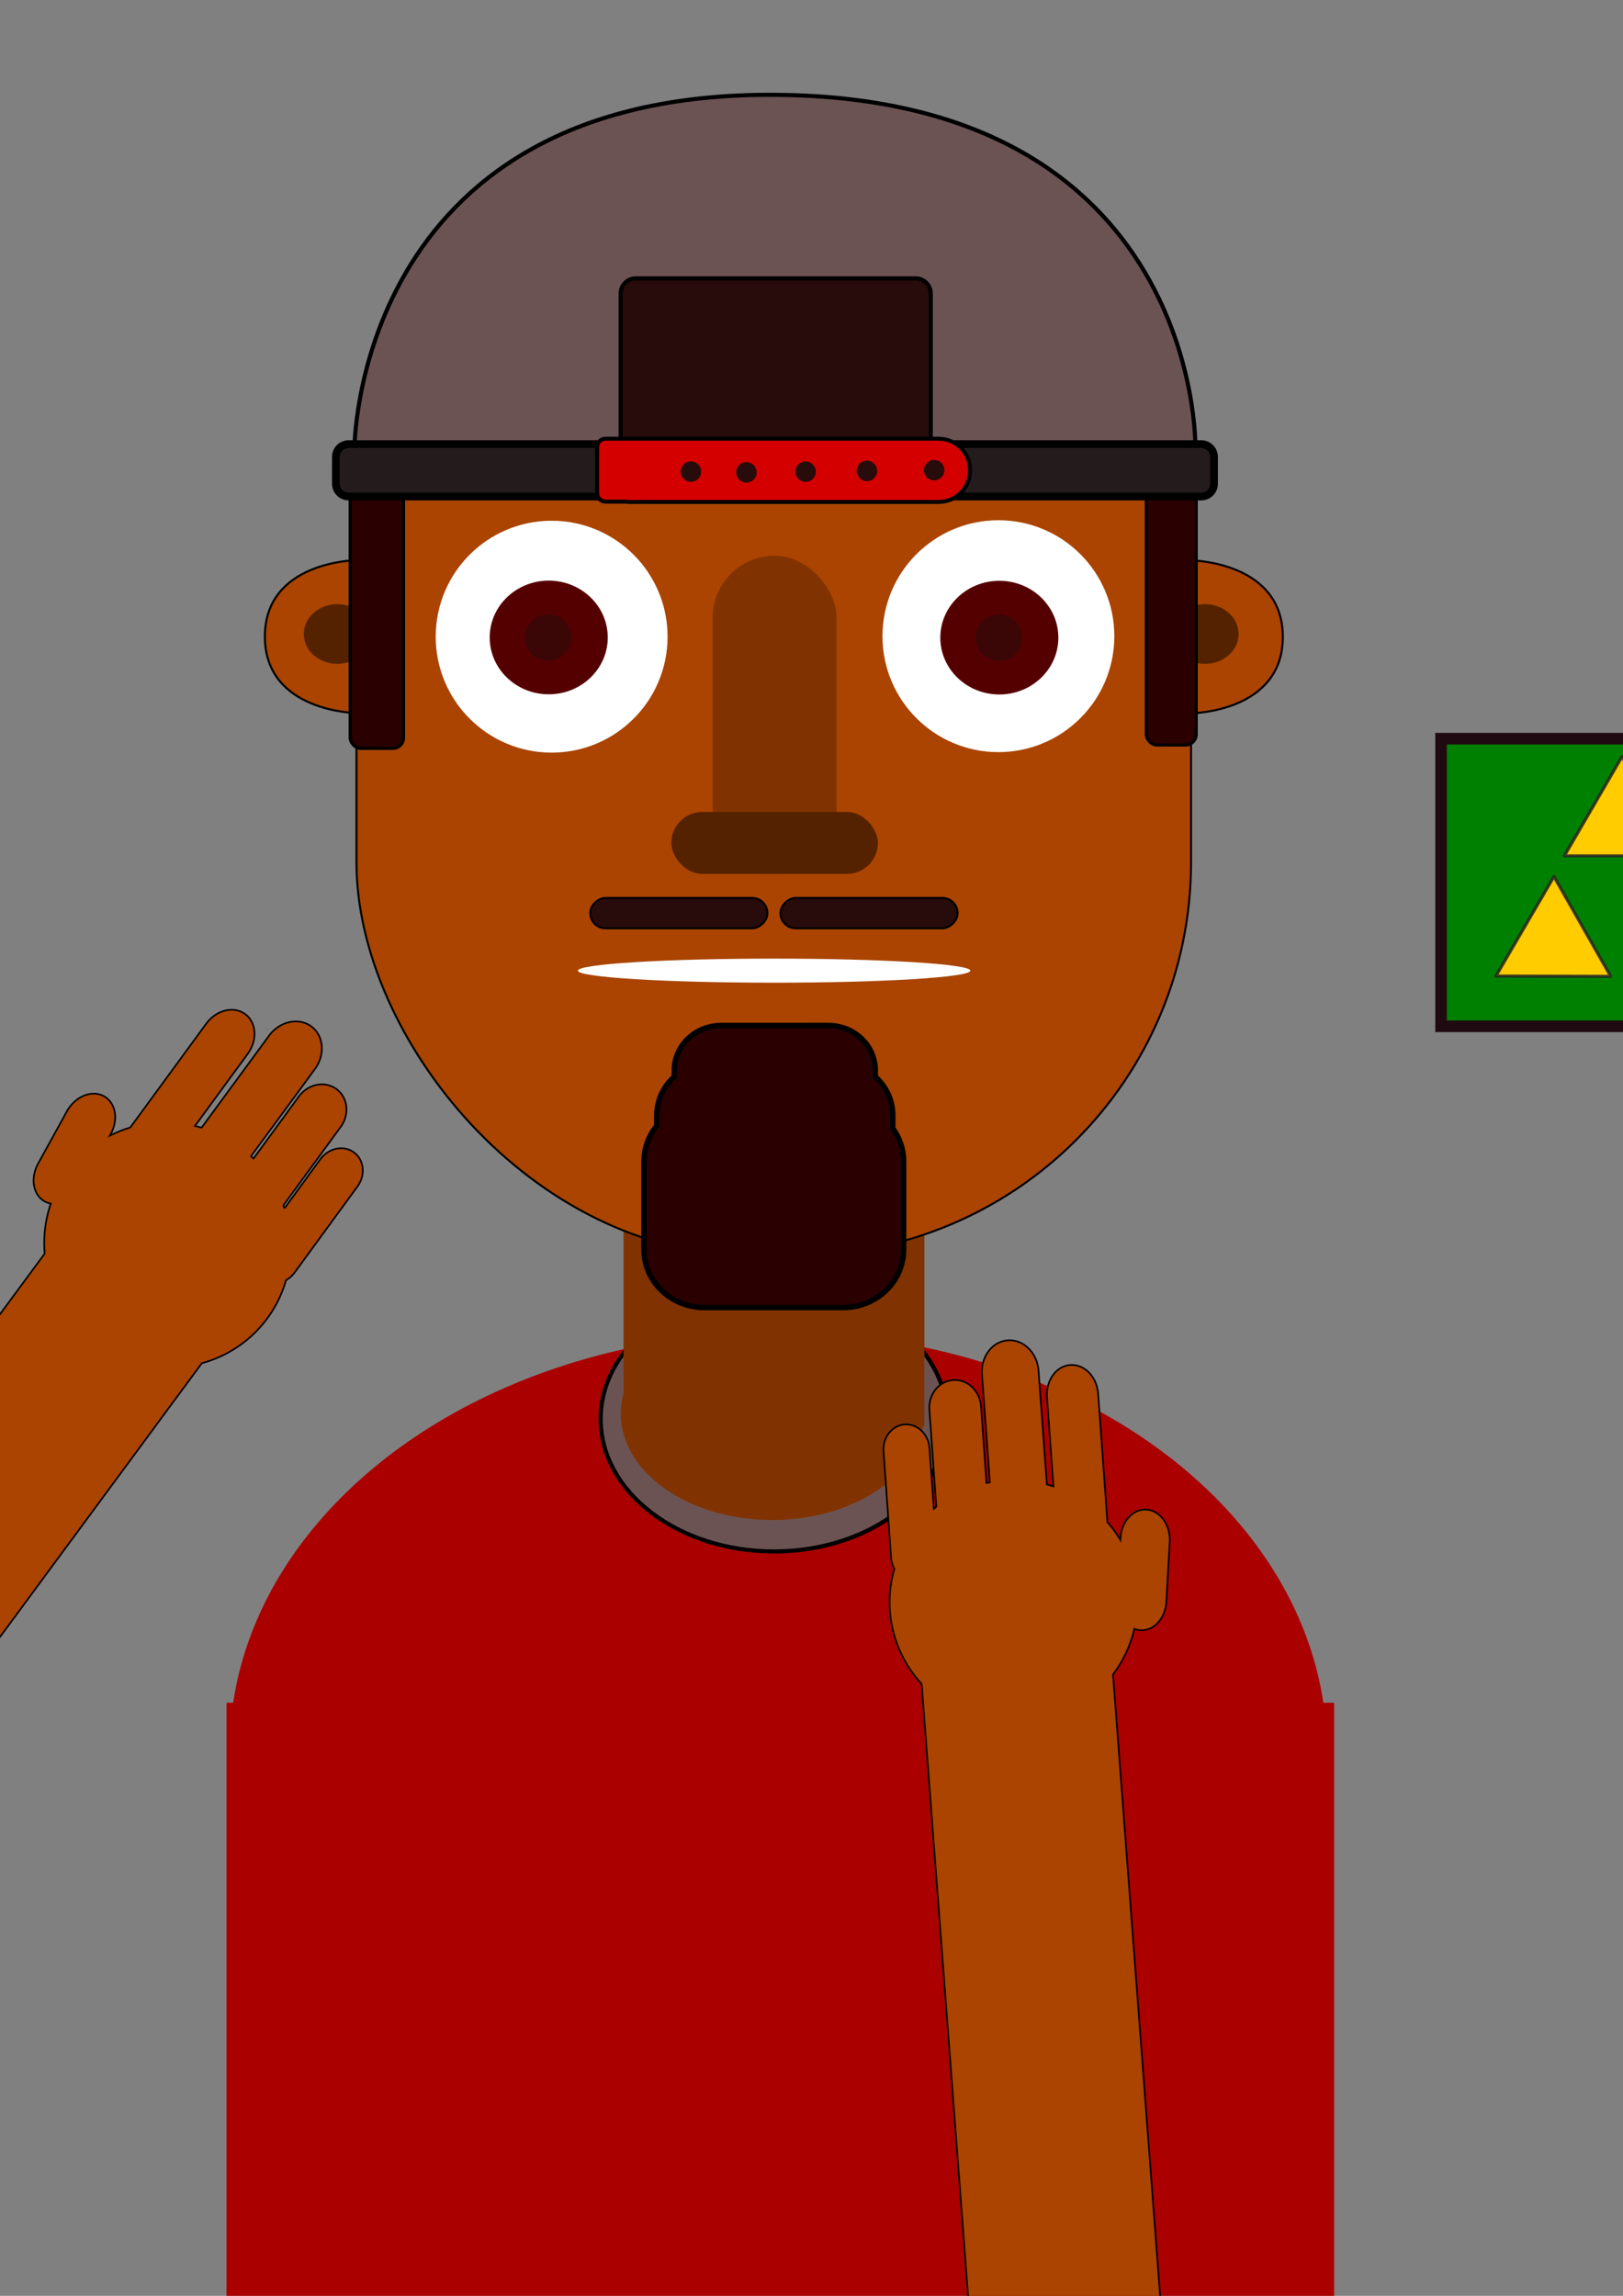 <?xml version="1.0" encoding="UTF-8" standalone="no"?>
<svg
   xmlns:dc="http://purl.org/dc/elements/1.1/"
   xmlns:cc="http://creativecommons.org/ns#"
   xmlns:rdf="http://www.w3.org/1999/02/22-rdf-syntax-ns#"
   xmlns:svg="http://www.w3.org/2000/svg"
   xmlns="http://www.w3.org/2000/svg"
   xmlns:sodipodi="http://sodipodi.sourceforge.net/DTD/sodipodi-0.dtd"
   xmlns:inkscape="http://www.inkscape.org/namespaces/inkscape"
   width="210mm"
   height="297mm"
   viewBox="0 0 210 297"
   version="1.1"
   id="svg8"
   inkscape:version="1.0.2-2 (e86c870879, 2021-01-15)"
   sodipodi:docname="desenhando.svg">
  <rect x="0" y="0" width="210" height="297" fill="#808080" stroke="none"/>
  <defs
     id="defs2" />
  <sodipodi:namedview
     id="base"
     pagecolor="#ffffff"
     bordercolor="#666666"
     borderopacity="1.0"
     inkscape:pageopacity="0.0"
     inkscape:pageshadow="2"
     inkscape:zoom="0.49497475"
     inkscape:cx="383.45014"
     inkscape:cy="656.81919"
     inkscape:document-units="mm"
     inkscape:current-layer="g1220"
     inkscape:document-rotation="0"
     showgrid="false"
     showguides="true"
     inkscape:guide-bbox="true"
     inkscape:window-width="1366"
     inkscape:window-height="705"
     inkscape:window-x="-8"
     inkscape:window-y="-8"
     inkscape:window-maximized="1">
    <sodipodi:guide
       position="56.318,196.836"
       orientation="1,0"
       id="guide28" />
    <sodipodi:guide
       position="99.975,116.422"
       orientation="1,0"
       id="guide30" />
    <sodipodi:guide
       position="136.638,230.476"
       orientation="1,0"
       id="guide32" />
    <sodipodi:guide
       position="121.474,214.681"
       orientation="0,-1"
       id="guide34" />
    <sodipodi:guide
       position="63.5,197.97"
       orientation="1,0"
       id="guide873" />
    <sodipodi:guide
       position="144.009,226.696"
       orientation="1,0"
       id="guide875" />
    <sodipodi:guide
       position="100.945,164.232"
       orientation="0,-1"
       id="guide938" />
    <sodipodi:guide
       position="202.551,279.658"
       orientation="0,-1"
       id="guide1159" />
  </sodipodi:namedview>
  <g
     inkscape:label="Layer 1"
     inkscape:groupmode="layer"
     id="layer1">
    <g
       id="g1220">
      <path
         id="path1060"
         style="fill:#aa0000;fill-opacity:1;stroke:none;stroke-width:1.197;stroke-miterlimit:4;stroke-dasharray:none;stroke-opacity:1"
         d="M 379.697 650.371 A 267.857 203.914 0 0 0 113.861 831.221 L 111.037 831.221 C 110.779 831.221 110.572 831.43 110.572 831.688 L 110.572 1262.393 C 110.572 1262.65 110.779 1262.857 111.037 1262.857 L 650.963 1262.857 C 651.221 1262.857 651.428 1262.65 651.428 1262.393 L 651.428 831.688 C 651.428 831.43 651.221 831.221 650.963 831.221 L 646.137 831.221 A 267.857 203.914 0 0 0 380 650.371 A 267.857 203.914 0 0 0 379.697 650.371 z "
         transform="scale(0.265)" />
      <ellipse
         style="fill:#6c5353;fill-opacity:1;stroke:#000000;stroke-width:0.533;stroke-miterlimit:4;stroke-dasharray:none;stroke-opacity:1"
         id="path1065"
         cx="100.147"
         cy="183.575"
         rx="22.43"
         ry="17.131" />
      <path
         id="rect1058"
         style="fill:#803300;fill-opacity:1;stroke:none;stroke-width:0.243;stroke-miterlimit:4;stroke-dasharray:none;stroke-opacity:1"
         d="m 80.79,158.75 c -0.064,0 -0.115,0.037 -0.115,0.083 v 21.425 a 19.614,13.777 0 0 0 -0.354,2.605 19.614,13.777 0 0 0 19.614,13.778 19.614,13.777 0 0 0 19.473,-12.127 h 0.084 c 0.064,0 0.115,-0.037 0.115,-0.083 v -25.597 c 0,-0.046 -0.051,-0.083 -0.115,-0.083 z" />
      <rect
         style="fill:#aa4400;fill-rule:evenodd;stroke:#000000;stroke-width:0.257;stroke-opacity:1"
         id="rect22"
         width="107.985"
         height="145.418"
         x="46.123"
         y="16.96"
         ry="50.821" />
      <circle
         style="fill:#ffffff;stroke-width:0.249"
         id="path24"
         cx="129.183"
         cy="82.3"
         r="15" />
      <circle
         style="fill:#ffffff;stroke-width:0.249"
         id="circle26"
         cx="71.377"
         cy="82.365"
         r="15" />
      <ellipse
         style="fill:#ffffff;stroke-width:0.049"
         id="path40"
         cx="100.165"
         cy="125.57"
         rx="25.391"
         ry="1.558" />
      <ellipse
         style="fill:#550000;stroke:none;stroke-width:0.908;stroke-miterlimit:4;stroke-dasharray:none;stroke-opacity:1"
         id="circle42"
         cx="129.304"
         cy="82.489"
         rx="7.638"
         ry="7.354" />
      <circle
         style="fill:#280b0b;fill-opacity:0.6;stroke:none;stroke-width:0.363;stroke-miterlimit:4;stroke-dasharray:none;stroke-opacity:1"
         id="circle871"
         cx="129.237"
         cy="82.491"
         r="3" />
      <ellipse
         style="fill:#550000;stroke:none;stroke-width:0.908;stroke-miterlimit:4;stroke-dasharray:none;stroke-opacity:1"
         id="ellipse879"
         cx="71"
         cy="82.466"
         rx="7.638"
         ry="7.354" />
      <circle
         style="fill:#280b0b;fill-opacity:0.6;stroke:none;stroke-width:0.363;stroke-miterlimit:4;stroke-dasharray:none;stroke-opacity:1"
         id="circle881"
         cx="70.933"
         cy="82.468"
         r="3" />
      <path
         style="fill:#aa4400;fill-opacity:1;stroke:#000000;stroke-width:0.265px;stroke-linecap:butt;stroke-linejoin:miter;stroke-opacity:1"
         d="m 154.216,92.268 -0.072,-19.77 c 0,0 11.83,0.13 11.84,9.881 0.01,9.751 -11.768,9.889 -11.768,9.889 z"
         id="path889"
         sodipodi:nodetypes="cczcc" />
      <path
         style="fill:#aa4400;fill-opacity:1;stroke:#000000;stroke-width:0.265px;stroke-linecap:butt;stroke-linejoin:miter;stroke-opacity:1"
         d="m 46.04,72.475 0.072,19.77 c 0,0 -11.83,-0.13 -11.84,-9.881 -0.01,-9.751 11.768,-9.889 11.768,-9.889 z"
         id="path891"
         sodipodi:nodetypes="cczcc" />
      <rect
         style="fill:#280b0b;fill-opacity:1;stroke:none;stroke-width:0.513;stroke-miterlimit:4;stroke-dasharray:none;stroke-opacity:1"
         id="rect1056"
         width="73.138"
         height="29.86"
         x="63.5"
         y="33.64"
         ry="0.213" />
      <path
         id="path906"
         style="fill:#6c5353;fill-opacity:1;stroke:#000000;stroke-width:2.001px;stroke-linecap:butt;stroke-linejoin:miter;stroke-opacity:1"
         d="M 374.316 46.289 C 172.628 47.245 173.025 219.588 173.025 219.588 C 228.663 219.432 269.181 219.269 303.035 219.104 L 303.035 143.312 C 303.035 139.202 306.345 135.893 310.455 135.893 L 447.045 135.893 C 451.155 135.893 454.465 139.202 454.465 143.312 L 454.465 218.207 C 488.184 218.013 527.198 217.817 583.654 217.619 C 583.654 217.619 585.614 48.077 379.117 46.299 C 377.504 46.285 375.904 46.282 374.316 46.289 z "
         transform="scale(0.265)" />
      <ellipse
         style="fill:#552200;fill-opacity:1;stroke:none;stroke-width:0.513;stroke-miterlimit:4;stroke-dasharray:none;stroke-opacity:1"
         id="path1052"
         cx="155.915"
         cy="82.021"
         rx="4.347"
         ry="3.86" />
      <rect
         style="fill:#2b0000;fill-opacity:1;stroke:#000000;stroke-width:0.393;stroke-miterlimit:4;stroke-dasharray:none;stroke-opacity:1"
         id="rect910"
         width="6.466"
         height="33.101"
         x="148.315"
         y="63.283"
         ry="1.384" />
      <ellipse
         style="fill:#552200;fill-opacity:1;stroke:none;stroke-width:0.513;stroke-miterlimit:4;stroke-dasharray:none;stroke-opacity:1"
         id="ellipse1054"
         cx="43.656"
         cy="82.021"
         rx="4.347"
         ry="3.86" />
      <rect
         style="fill:#2b0000;fill-opacity:1;stroke:#000000;stroke-width:0.409;stroke-miterlimit:4;stroke-dasharray:none;stroke-opacity:1"
         id="rect912"
         width="6.903"
         height="33.602"
         x="45.308"
         y="63.209"
         ry="1.379" />
      <path
         id="rect908"
         style="fill:#241c1c;fill-opacity:1;stroke:#000000;stroke-width:3.781;stroke-miterlimit:4;stroke-dasharray:none;stroke-opacity:1"
         d="M 170.232 216.803 C 166.781 216.803 164.004 219.582 164.004 223.033 L 164.004 236.16 C 164.004 239.611 166.781 242.391 170.232 242.391 L 302.848 242.391 L 302.848 216.803 L 170.232 216.803 z M 453.998 216.803 L 453.998 242.391 L 586.531 242.391 C 589.982 242.391 592.76 239.611 592.76 236.16 L 592.76 223.033 C 592.76 219.582 589.982 216.803 586.531 216.803 L 453.998 216.803 z "
         transform="scale(0.265)" />
      <rect
         style="fill:#280b0b;fill-opacity:1;stroke:#000000;stroke-width:0.255;stroke-miterlimit:4;stroke-dasharray:none;stroke-opacity:1"
         id="rect930"
         width="3.926"
         height="22.924"
         x="-120.09"
         y="100.983"
         ry="1.963"
         transform="rotate(-90)" />
      <rect
         style="fill:#280b0b;fill-opacity:1;stroke:#000000;stroke-width:0.255;stroke-miterlimit:4;stroke-dasharray:none;stroke-opacity:1"
         id="rect932"
         width="3.926"
         height="22.924"
         x="-120.09"
         y="76.371"
         ry="1.963"
         transform="rotate(-90)" />
      <path
         id="rect942"
         style="fill:#2b0000;fill-opacity:1;stroke:#000000;stroke-width:0.704;stroke-miterlimit:4;stroke-dasharray:none;stroke-opacity:1"
         d="m 93.323,132.667 c -3.365,0 -6.074,2.593 -6.074,5.814 v 0.815 c -1.394,1.244 -2.264,3.018 -2.264,4.995 v 1.348 c -1.039,1.273 -1.658,2.877 -1.658,4.625 V 161.647 c 0,4.16 3.5,7.51 7.847,7.51 h 17.896 c 4.347,0 7.847,-3.349 7.847,-7.51 v -11.384 c 0,-1.599 -0.518,-3.077 -1.401,-4.292 v -1.681 c 0,-1.977 -0.87,-3.751 -2.264,-4.995 v -0.815 c 0,-3.221 -2.709,-5.814 -6.075,-5.814 z" />
      <path
         id="rect1007"
         style="fill:#d40000;fill-opacity:1;stroke:#000000;stroke-width:1.939;stroke-miterlimit:4;stroke-dasharray:none;stroke-opacity:1"
         d="M 295.631 214.164 C 293.378 214.164 291.564 215.978 291.564 218.23 L 291.564 229.604 L 291.564 240.814 C 291.564 243.067 293.378 244.881 295.631 244.881 L 304.871 244.881 C 305.57 244.977 306.278 245.043 307.004 245.043 L 458.24 245.043 C 466.794 245.043 473.68 238.157 473.68 229.604 C 473.68 221.05 466.794 214.164 458.24 214.164 L 320.451 214.164 L 307.004 214.164 L 295.631 214.164 z "
         transform="scale(0.265)" />
      <ellipse
         style="fill:#280b0b;fill-opacity:1;stroke:none;stroke-width:0.345;stroke-miterlimit:4;stroke-dasharray:none;stroke-opacity:1"
         id="path1009"
         cx="89.399"
         cy="61.014"
         rx="1.327"
         ry="1.327" />
      <ellipse
         style="fill:#280b0b;fill-opacity:1;stroke:none;stroke-width:0.345;stroke-miterlimit:4;stroke-dasharray:none;stroke-opacity:1"
         id="ellipse1011"
         cx="96.581"
         cy="61.108"
         rx="1.327"
         ry="1.327" />
      <ellipse
         style="fill:#280b0b;fill-opacity:1;stroke:none;stroke-width:0.345;stroke-miterlimit:4;stroke-dasharray:none;stroke-opacity:1"
         id="ellipse1013"
         cx="104.235"
         cy="61.014"
         rx="1.327"
         ry="1.327" />
      <ellipse
         style="fill:#280b0b;fill-opacity:1;stroke:none;stroke-width:0.345;stroke-miterlimit:4;stroke-dasharray:none;stroke-opacity:1"
         id="ellipse1015"
         cx="112.172"
         cy="60.919"
         rx="1.327"
         ry="1.327" />
      <ellipse
         style="fill:#280b0b;fill-opacity:1;stroke:none;stroke-width:0.345;stroke-miterlimit:4;stroke-dasharray:none;stroke-opacity:1"
         id="ellipse1017"
         cx="120.866"
         cy="60.825"
         rx="1.327"
         ry="1.327" />
      <path
         id="rect1070"
         style="fill:#aa4400;fill-opacity:1;stroke:#000000;stroke-width:0.213;stroke-miterlimit:4;stroke-dasharray:none;stroke-opacity:1"
         d="m 40.254,132.768 c -1.646,-1.195 -4.08,-0.644 -5.457,1.234 l -8.717,11.887 a 16.036,15.769 36.101 0 0 -0.851,-0.233 l 6.813,-9.31 c 1.303,-1.781 1.155,-4.085 -0.332,-5.166 -1.487,-1.081 -3.733,-0.517 -5.036,1.263 l -9.819,13.417 a 16.036,15.769 36.101 0 0 -2.646,1.06 l 0.11,-0.2 c 1.058,-1.921 0.645,-4.123 -0.926,-4.936 -1.571,-0.814 -3.688,0.078 -4.746,1.999 l -3.715,6.746 c -1.058,1.921 -0.645,4.123 0.926,4.936 0.228,0.118 0.468,0.196 0.713,0.244 a 16.036,15.769 36.101 0 0 -0.79,6.467 l -68.992,93.556 c -4.074,5.524 -2.919,13.268 2.59,17.362 5.509,4.095 13.224,2.943 17.298,-2.581 l 69.435,-94.156 a 16.036,15.769 36.101 0 0 8.51,-5.853 16.036,15.769 36.101 0 0 2.385,-4.888 c 0.425,-0.24 0.813,-0.575 1.127,-1.005 l 8.122,-11.124 c 1.075,-1.472 0.865,-3.439 -0.469,-4.411 -1.334,-0.972 -3.273,-0.569 -4.347,0.903 l -4.634,6.347 a 16.036,15.769 36.101 0 0 -0.136,-0.396 l 7.406,-10.135 c 1.192,-1.631 0.945,-3.823 -0.555,-4.914 -1.5,-1.091 -3.667,-0.657 -4.859,0.974 l -5.864,8.024 a 16.036,15.769 36.101 0 0 -0.319,-0.306 l 8.259,-11.262 c 1.377,-1.878 1.161,-4.352 -0.485,-5.546 z" />
      <path
         id="path1133"
         style="fill:#aa4400;fill-opacity:1;stroke:#000000;stroke-width:0.213;stroke-miterlimit:4;stroke-dasharray:none;stroke-opacity:1"
         d="m 130.411,173.394 c 2.029,-0.139 3.799,1.62 3.969,3.943 l 1.076,14.702 a 15.769,16.036 85.968 0 1 0.845,0.254 l -0.831,-11.507 c -0.159,-2.201 1.19,-4.075 3.024,-4.202 1.834,-0.127 3.438,1.543 3.597,3.745 l 1.197,16.583 a 15.769,16.036 85.968 0 1 1.68,2.303 l 0.013,-0.228 c 0.123,-2.19 1.642,-3.836 3.406,-3.692 1.763,0.145 3.084,2.024 2.96,4.214 l -0.433,7.689 c -0.123,2.19 -1.642,3.836 -3.406,3.692 -0.256,-0.021 -0.5,-0.082 -0.734,-0.172 a 15.769,16.036 85.968 0 1 -2.764,5.9 l 8.793,115.911 c 0.519,6.844 -4.571,12.793 -11.413,13.338 -6.842,0.545 -12.769,-4.527 -13.288,-11.371 l -8.85,-116.654 a 15.769,16.036 85.968 0 1 -4.104,-9.478 15.769,16.036 85.968 0 1 0.574,-5.408 c -0.232,-0.429 -0.384,-0.919 -0.422,-1.45 l -0.977,-13.739 c -0.129,-1.818 1.092,-3.374 2.739,-3.489 1.646,-0.115 3.076,1.255 3.205,3.073 l 0.557,7.839 a 15.769,16.036 85.968 0 1 0.326,-0.263 l -0.895,-12.521 c -0.144,-2.015 1.229,-3.741 3.08,-3.87 1.85,-0.129 3.456,1.39 3.6,3.405 l 0.709,9.913 a 15.769,16.036 85.968 0 1 0.433,-0.09 l -1.02,-13.928 c -0.17,-2.323 1.327,-4.304 3.355,-4.443 z" />
      <rect
         style="fill:#803300;stroke:none;stroke-width:1.5;stroke-linejoin:round"
         id="rect935"
         width="16.036"
         height="41.16"
         x="92.208"
         y="71.896"
         ry="8.018" />
      <rect
         style="fill:#552200;stroke:none;stroke-width:2.165;stroke-linejoin:round"
         id="rect937"
         width="26.727"
         height="8.018"
         x="86.863"
         y="105.037"
         ry="4.009" />
    </g>
    <g
       id="g1170"
       transform="translate(16.303,96.123)">
      <rect
         style="fill:#008000;fill-opacity:1;stroke:#200a11;stroke-width:1.5;stroke-miterlimit:4;stroke-dasharray:none;stroke-opacity:1"
         id="rect1135"
         width="47.432"
         height="37.209"
         x="170.155"
         y="-0.564"
         ry="0" />
      <path
         sodipodi:type="star"
         style="fill:#ffcc00;fill-opacity:1;stroke:#232323;stroke-width:0.859;stroke-linejoin:round;stroke-miterlimit:4;stroke-dasharray:none;stroke-opacity:0.839"
         id="path1137"
         sodipodi:sides="3"
         sodipodi:cx="195.24039"
         sodipodi:cy="20.178848"
         sodipodi:r1="18.441597"
         sodipodi:r2="9.2207985"
         sodipodi:arg1="-1.5707963"
         sodipodi:arg2="-0.52359878"
         inkscape:flatsided="true"
         inkscape:rounded="0"
         inkscape:randomized="0"
         d="m 195.24,1.737 15.971,27.662 -31.942,-1e-6 z"
         inkscape:transform-center-x="2.7325544e-06"
         inkscape:transform-center-y="-2.1401495"
         transform="matrix(0.467,0,0,0.464,102.392,0.954)" />
      <path
         sodipodi:type="star"
         style="fill:#ffcc00;fill-opacity:1;stroke:#232323;stroke-width:0.859;stroke-linejoin:round;stroke-miterlimit:4;stroke-dasharray:none;stroke-opacity:0.839"
         id="path1139"
         sodipodi:sides="3"
         sodipodi:cx="195.24039"
         sodipodi:cy="20.178848"
         sodipodi:r1="18.441597"
         sodipodi:r2="9.2207985"
         sodipodi:arg1="-1.5707963"
         sodipodi:arg2="-0.52359878"
         inkscape:flatsided="true"
         inkscape:rounded="0"
         inkscape:randomized="0"
         d="m 195.24,1.737 15.971,27.662 -31.942,-1e-6 z"
         inkscape:transform-center-x="0.031622127"
         inkscape:transform-center-y="-2.1423906"
         transform="matrix(-0.235,0.403,-0.401,-0.234,256.543,-48.093)" />
      <path
         sodipodi:type="star"
         style="fill:#ffcc00;fill-opacity:1;stroke:#232323;stroke-width:0.859;stroke-linejoin:round;stroke-miterlimit:4;stroke-dasharray:none;stroke-opacity:0.839"
         id="path1157"
         sodipodi:sides="3"
         sodipodi:cx="195.24039"
         sodipodi:cy="20.178848"
         sodipodi:r1="18.441597"
         sodipodi:r2="9.2207985"
         sodipodi:arg1="-1.5707963"
         sodipodi:arg2="-0.52359878"
         inkscape:flatsided="true"
         inkscape:rounded="0"
         inkscape:randomized="0"
         d="m 195.24,1.737 15.971,27.662 -31.942,-1e-6 z"
         inkscape:transform-center-x="0.031622127"
         inkscape:transform-center-y="-2.1423906"
         transform="matrix(-0.235,0.403,-0.401,-0.234,238.68,-48.093)" />
    </g>
  </g>
</svg>
